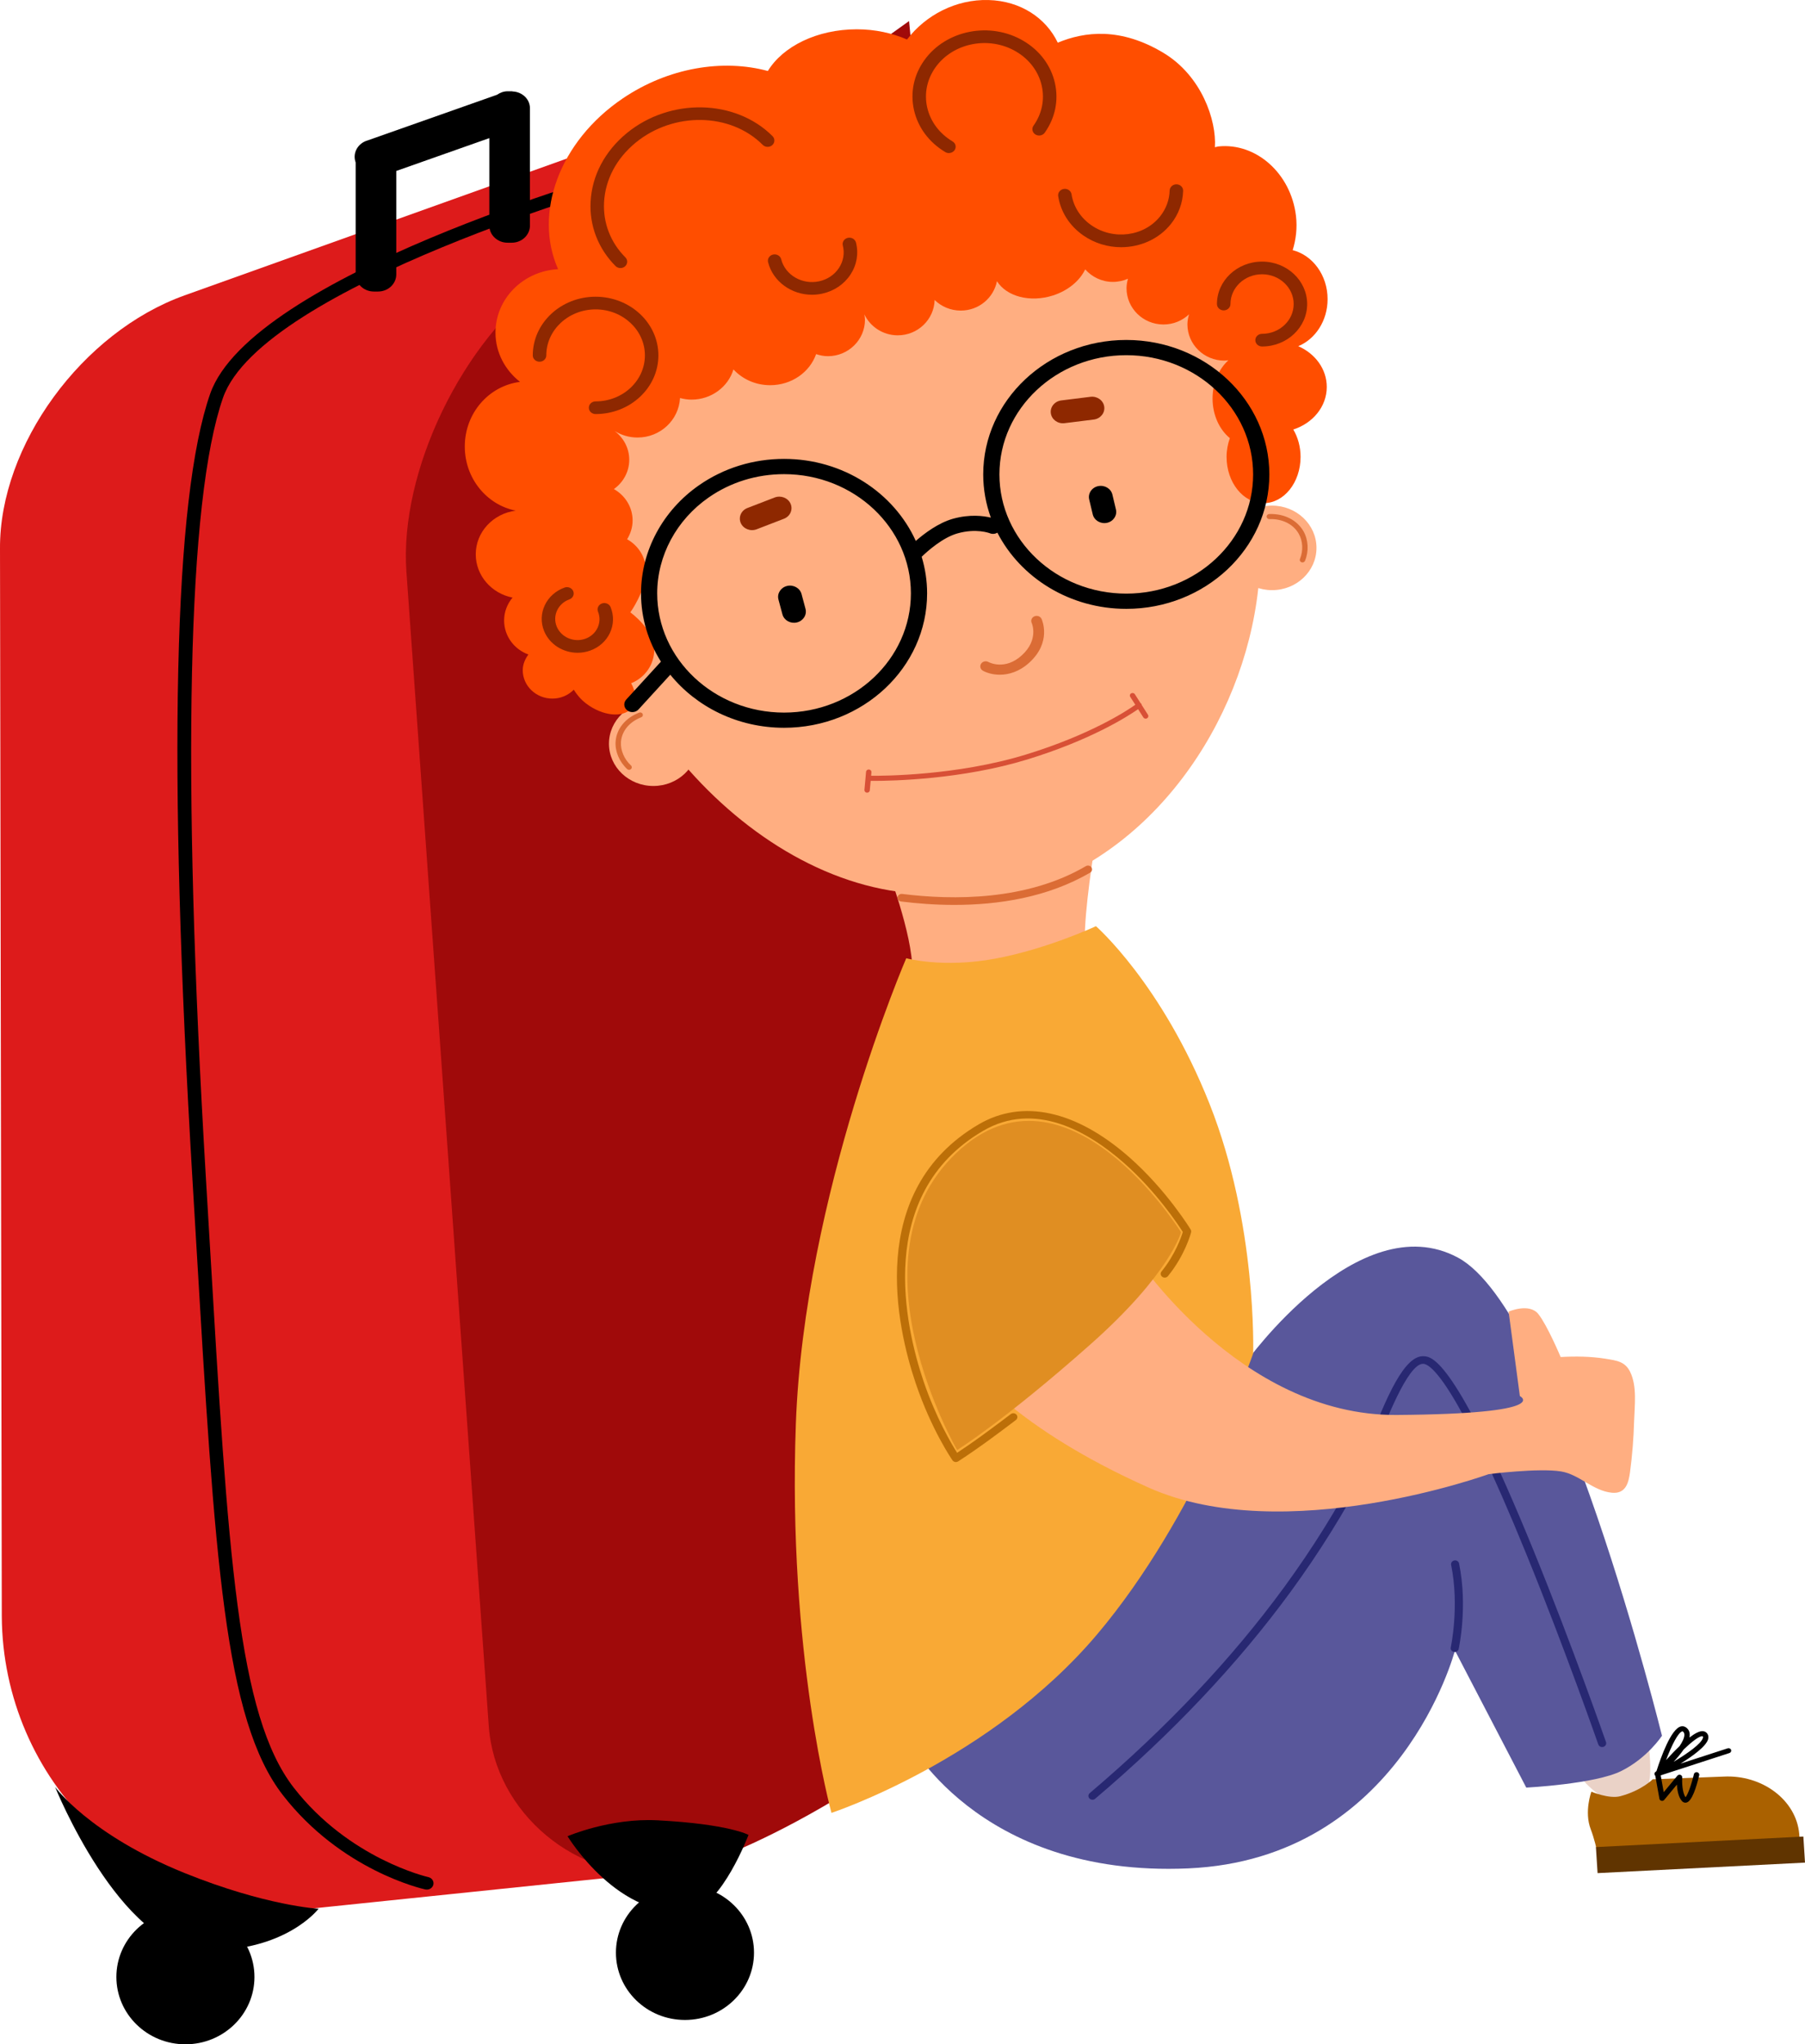 <svg width="174" height="197" viewBox="0 0 174 197" fill="none" xmlns="http://www.w3.org/2000/svg">
<g clip-path="url(#clip0_9958_794)">
<path d="M157.682 167.734C157.682 167.734 156.583 168.697 155.338 169.245C154.092 169.793 152.7 169.929 152.7 169.929C151.94 170.262 152.231 171.236 153.035 172.005C153.035 172.005 155.025 173.974 155.785 173.642L158.567 172.42C159.328 172.087 159.033 169.204 159.033 169.204C159.031 168.208 158.442 167.398 157.682 167.734Z" fill="#EAD2C7"/>
<path d="M166.135 171.2L159.319 171.46C159.319 171.46 158.264 172.537 156.204 173.088C155.114 173.38 153.408 172.654 153.408 172.654C153.408 172.654 152.694 174.572 153.343 176.268C153.991 177.965 154.321 180.305 154.321 180.305L173.676 179.271L173.442 176.71C173.153 173.464 169.88 170.999 166.135 171.2Z" fill="#AA6100"/>
<path d="M153.844 177.992L154.005 180.501L174 179.489L173.842 176.977L153.844 177.992Z" fill="#603400"/>
<path d="M166.546 168.476L162 169.951C163.183 169.218 164.45 168.296 164.655 167.616C164.728 167.374 164.666 167.196 164.6 167.09C164.502 166.929 164.341 166.834 164.145 166.82C163.826 166.801 163.366 167.049 162.861 167.434C162.878 167.357 162.886 167.286 162.889 167.216C162.9 166.948 162.818 166.727 162.643 166.553C162.474 166.384 162.259 166.315 162.041 166.365C161.09 166.58 160.101 169.357 159.689 170.652C159.67 170.674 159.654 170.696 159.637 170.715C159.632 170.718 159.626 170.72 159.621 170.723C159.501 170.783 159.452 170.92 159.507 171.037C159.523 171.07 159.545 171.097 159.569 171.119V171.121L159.967 173.336C159.983 173.432 160.06 173.508 160.161 173.532C160.261 173.557 160.365 173.522 160.43 173.445L161.651 171.972C161.684 172.499 161.796 173.178 162.134 173.554C162.229 173.661 162.349 173.715 162.474 173.715C162.507 173.715 162.54 173.712 162.572 173.704C163.104 173.582 163.535 172.204 163.802 171.07C163.832 170.939 163.744 170.808 163.603 170.778C163.464 170.748 163.325 170.832 163.292 170.963C163.049 171.989 162.701 172.946 162.485 173.186C162.156 172.736 162.139 171.667 162.164 171.277C162.169 171.17 162.101 171.072 161.995 171.034C161.888 170.996 161.769 171.029 161.698 171.113L160.381 172.703L160.092 171.091C160.092 171.086 160.095 171.083 160.098 171.078L166.712 168.931C166.848 168.888 166.919 168.748 166.873 168.62C166.829 168.5 166.68 168.432 166.546 168.476ZM162.169 166.842C162.175 166.842 162.18 166.839 162.185 166.839C162.202 166.839 162.226 166.847 162.267 166.888C162.344 166.965 162.376 167.066 162.371 167.199C162.36 167.491 162.175 167.87 161.902 168.271C161.441 168.71 160.989 169.188 160.605 169.61C161.153 168.167 161.782 166.929 162.169 166.842ZM162.311 168.579C163.118 167.81 163.815 167.281 164.11 167.308C164.129 167.308 164.137 167.311 164.15 167.333C164.164 167.357 164.18 167.398 164.156 167.483C163.99 168.037 162.687 168.964 161.341 169.771C161.681 169.403 162.03 168.988 162.311 168.579Z" fill="black"/>
<path d="M0 52.856L0.172 155.741C0.256 171.487 13.147 184.691 29.905 183.93L66.664 180.119L75.854 7.692L17.805 28.459C7.917 31.994 -0.054 42.917 0 52.856Z" fill="#DD1B1B"/>
<path d="M60.767 16.188C59.276 16.605 24.236 26.566 20.26 37.948C16.731 48.051 16.156 73.52 18.552 113.647C18.674 115.712 18.794 117.714 18.909 119.656C20.718 150.321 21.626 165.713 27.264 172.979C32.887 180.226 40.667 182.001 40.994 182.075C41.044 182.086 41.093 182.091 41.142 182.091C41.436 182.091 41.703 181.9 41.774 181.62C41.856 181.292 41.638 180.962 41.289 180.886C41.212 180.87 33.639 179.127 28.314 172.261C22.904 165.285 22.002 150.013 20.209 119.588C20.094 117.646 19.977 115.644 19.852 113.579C17.5 74.166 18.069 48.143 21.498 38.33C25.261 27.553 60.78 17.462 61.14 17.361C61.483 17.265 61.679 16.924 61.576 16.6C61.472 16.275 61.11 16.09 60.767 16.188Z" fill="black"/>
<path d="M52.816 26.915C44.594 32.793 38.486 45.41 39.178 55.096L47.117 166.337C47.711 174.67 55.563 181.374 64.409 180.55C64.409 180.55 75.7 178.636 94.889 163.337C102.381 157.364 102.509 155.594 102.509 155.594L87.632 2.029L52.816 26.915Z" fill="#A00A0A"/>
<path d="M49.419 8.813C49.41 8.813 49.402 8.804 49.394 8.804C49.391 8.804 49.389 8.804 49.386 8.804C49.37 8.804 49.353 8.796 49.337 8.796H48.931C48.544 8.796 48.206 8.933 47.914 9.132L35.44 13.531C34.514 13.793 33.985 14.707 34.26 15.579L34.285 15.656V26.443C34.285 27.354 35.072 28.093 36.04 28.093H36.446C37.413 28.093 38.201 27.354 38.201 26.443V16.474L47.17 13.31V21.738C47.17 22.649 47.958 23.388 48.925 23.388H49.331C50.299 23.388 51.086 22.649 51.086 21.738V10.441C51.092 9.557 50.345 8.853 49.419 8.813Z" fill="black"/>
<path d="M5.312 172.201C5.312 172.201 11.553 187.705 19.53 187.934C27.507 188.163 30.71 183.935 30.71 183.935C30.71 183.935 25.649 183.668 17.775 180.485C8.599 176.773 5.312 172.201 5.312 172.201Z" fill="black"/>
<path d="M54.711 176.947C54.711 176.947 59.728 185.206 66.656 184.085C69.578 183.613 72.156 176.819 72.156 176.819C72.156 176.819 70.291 175.772 63.372 175.412C58.815 175.174 54.711 176.947 54.711 176.947Z" fill="black"/>
<path d="M17.874 184.02C14.197 184.02 11.219 186.925 11.219 190.509C11.219 194.092 14.2 196.997 17.874 196.997C21.55 196.997 24.529 194.092 24.529 190.509C24.529 186.927 21.55 184.02 17.874 184.02Z" fill="black"/>
<path d="M66.03 181.68C62.354 181.68 59.375 184.584 59.375 188.166C59.375 191.75 62.354 194.652 66.03 194.652C69.707 194.652 72.685 191.747 72.685 188.166C72.685 184.584 69.707 181.68 66.03 181.68Z" fill="black"/>
<path d="M104.595 89.495C104.758 85.944 105.723 80.328 105.723 80.328L85.474 83.53C85.474 83.53 87.973 89.997 87.949 93.529C87.921 97.061 85.297 104.597 85.297 104.597L107.028 100.151C107.028 100.151 104.431 93.046 104.595 89.495Z" fill="#FFAE81"/>
<path d="M62.985 67.596C60.619 67.596 58.703 69.418 58.703 71.668C58.703 73.916 60.619 75.74 62.985 75.74C65.35 75.74 67.266 73.918 67.266 71.668C67.266 69.418 65.35 67.596 62.985 67.596Z" fill="#FFAE81"/>
<path d="M122.625 48.724C120.26 48.724 118.344 50.546 118.344 52.796C118.344 55.044 120.26 56.869 122.625 56.869C124.991 56.869 126.907 55.047 126.907 52.796C126.907 50.549 124.988 48.724 122.625 48.724Z" fill="#FFAE81"/>
<path d="M112.961 23.219C107.491 19.532 96.549 21.763 88.855 21.763C71.329 21.763 56.195 33.243 56.195 49.883C56.195 66.524 72.337 86.157 89.864 86.157C93.772 86.157 98.203 86.279 101.653 84.826C113.675 79.758 121.496 66.008 121.496 53.077C121.494 43.744 119.954 27.933 112.961 23.219Z" fill="#FFAE81"/>
<path d="M127.978 28.827C127.978 26.517 126.537 24.594 124.613 24.106C124.929 23.08 125.068 21.965 124.929 20.797C124.446 16.725 121.097 13.733 117.448 14.112C117.333 14.123 117.227 14.169 117.115 14.188C117.282 11.605 115.845 7.312 112.155 5.095C108.04 2.621 104.571 3.027 101.968 4.113C100.837 1.74 98.387 0.087 95.291 0.003C92.154 -0.085 89.219 1.462 87.437 3.808C86.022 3.194 84.376 2.823 82.599 2.823C78.751 2.823 75.456 4.479 74.02 6.841C69.684 5.668 64.443 6.502 60.034 9.483C53.891 13.64 51.422 20.571 53.798 25.939C50.435 26.121 47.764 28.778 47.764 32.056C47.764 33.977 48.696 35.673 50.13 36.8C47.138 37.173 44.805 39.8 44.805 43.026C44.805 46.103 46.922 48.653 49.716 49.207C47.541 49.488 45.862 51.261 45.862 53.416C45.862 55.469 47.383 57.188 49.408 57.586C48.906 58.189 48.596 58.955 48.596 59.792C48.596 61.301 49.574 62.577 50.937 63.071C50.62 63.51 50.392 64.012 50.392 64.585C50.392 66.093 51.675 67.32 53.253 67.32C54.068 67.32 54.79 66.988 55.311 66.464C55.602 66.928 55.968 67.383 56.483 67.779C58.074 69.003 60.047 69.21 60.889 68.245C61.413 67.645 61.325 66.731 60.84 65.831C60.859 65.823 60.879 65.823 60.898 65.815C62.176 65.283 63.07 64.042 63.07 62.591C63.07 60.657 60.764 59.01 60.764 59.01C60.764 59.01 62.266 56.923 62.266 54.989C62.266 53.688 61.527 52.567 60.453 51.965C60.78 51.435 60.982 50.819 60.982 50.153C60.982 48.855 60.246 47.731 59.178 47.129C60.072 46.493 60.658 45.468 60.658 44.303C60.658 43.168 60.096 42.17 59.243 41.529C59.884 41.925 60.642 42.162 61.456 42.162C63.658 42.162 65.438 40.476 65.555 38.357C65.907 38.447 66.272 38.51 66.653 38.51C68.588 38.51 70.199 37.271 70.703 35.599C71.562 36.524 72.815 37.119 74.241 37.119C76.323 37.119 78.064 35.856 78.672 34.124C79.032 34.244 79.408 34.323 79.811 34.323C81.779 34.323 83.381 32.749 83.381 30.815C83.381 30.635 83.351 30.466 83.324 30.297C83.894 31.486 85.117 32.313 86.543 32.313C88.478 32.313 90.045 30.796 90.097 28.906C90.743 29.539 91.634 29.929 92.618 29.929C94.353 29.929 95.787 28.71 96.106 27.095C97.022 28.565 99.289 29.184 101.513 28.47C102.99 27.995 104.096 27.038 104.612 25.958C105.266 26.689 106.211 27.166 107.28 27.166C107.797 27.166 108.291 27.054 108.735 26.86C108.656 27.152 108.596 27.455 108.596 27.769C108.596 29.703 110.188 31.268 112.158 31.268C113.115 31.268 113.981 30.895 114.622 30.289C114.532 30.597 114.466 30.916 114.466 31.252C114.466 33.186 116.061 34.751 118.028 34.751C118.162 34.751 118.287 34.727 118.418 34.713C117.497 35.553 116.889 36.889 116.889 38.403C116.889 39.993 117.551 41.395 118.557 42.222C118.361 42.776 118.241 43.381 118.241 44.025C118.241 46.49 119.843 48.487 121.811 48.487C123.779 48.487 125.373 46.49 125.373 44.025C125.373 43.037 125.109 42.129 124.673 41.39C126.55 40.787 127.899 39.186 127.899 37.288C127.899 35.556 126.774 34.067 125.152 33.36C126.793 32.684 127.978 30.919 127.978 28.827Z" fill="#FF4E00"/>
<path d="M99.722 59.389C99.458 59.498 99.338 59.784 99.455 60.032C99.463 60.049 100.172 61.631 98.499 63.153C96.877 64.626 95.359 63.832 95.285 63.794C95.04 63.657 94.721 63.731 94.574 63.963C94.427 64.195 94.506 64.495 94.751 64.634C95.1 64.83 95.683 65.018 96.381 65.018C97.231 65.018 98.248 64.74 99.221 63.856C101.406 61.868 100.447 59.733 100.406 59.642C100.292 59.394 99.984 59.282 99.722 59.389Z" fill="#DB6C35"/>
<path d="M110.064 67.94C110.061 67.891 110.045 67.844 110.01 67.803C109.991 67.781 109.969 67.768 109.947 67.754L109.399 66.898C109.326 66.783 109.165 66.745 109.042 66.813C108.92 66.881 108.879 67.031 108.952 67.149L109.443 67.915C108.606 68.507 105.123 70.801 98.882 72.716C92.235 74.753 85.098 74.767 83.975 74.756L84.005 74.417C84.016 74.284 83.912 74.164 83.768 74.153C83.623 74.139 83.498 74.24 83.487 74.376L83.329 76.122C83.318 76.256 83.422 76.376 83.566 76.387C83.574 76.387 83.58 76.387 83.588 76.387C83.721 76.387 83.836 76.291 83.847 76.163L83.931 75.247C84.007 75.247 84.117 75.249 84.255 75.249C86.032 75.249 92.753 75.113 99.043 73.182C105.232 71.284 108.759 69.003 109.71 68.338L110.217 69.132C110.266 69.208 110.353 69.251 110.44 69.251C110.487 69.251 110.533 69.241 110.574 69.216C110.696 69.148 110.737 68.998 110.664 68.881L110.064 67.94Z" fill="#D85036"/>
<path d="M107.234 47.663C107.098 47.082 106.482 46.717 105.866 46.845C105.248 46.973 104.858 47.551 104.997 48.132L105.338 49.564C105.477 50.145 106.09 50.511 106.706 50.383C107.324 50.254 107.714 49.676 107.575 49.095L107.234 47.663Z" fill="black"/>
<path d="M77.269 57.248C77.113 56.669 76.492 56.32 75.876 56.465C75.263 56.609 74.889 57.196 75.042 57.774L75.424 59.198C75.579 59.776 76.2 60.125 76.816 59.981C77.429 59.836 77.803 59.25 77.65 58.671L77.269 57.248Z" fill="black"/>
<path d="M105.126 38.237L102.313 38.586C101.667 38.665 101.215 39.222 101.299 39.827C101.384 40.433 101.975 40.861 102.621 40.779L105.434 40.43C106.079 40.351 106.532 39.794 106.447 39.189C106.363 38.586 105.771 38.158 105.126 38.237Z" fill="#8E2800"/>
<path d="M74.676 47.941L72.051 48.953C71.449 49.185 71.163 49.832 71.408 50.399C71.656 50.964 72.343 51.234 72.945 51.002L75.57 49.99C76.172 49.758 76.458 49.112 76.213 48.544C75.965 47.98 75.278 47.71 74.676 47.941Z" fill="#8E2800"/>
<path d="M108.571 32.76C100.968 32.76 94.781 38.572 94.781 45.716C94.781 47.172 95.043 48.574 95.517 49.881C94.822 49.714 93.49 49.532 91.849 49.995C90.456 50.391 89.118 51.395 88.281 52.126C86.18 47.483 81.28 44.221 75.584 44.221C72.611 44.221 69.777 45.097 67.392 46.755C63.887 49.191 61.794 53.088 61.794 57.177C61.794 59.577 62.495 61.827 63.713 63.758L60.369 67.41C60.088 67.719 60.124 68.18 60.451 68.444C60.598 68.564 60.78 68.621 60.96 68.621C61.181 68.621 61.399 68.534 61.552 68.365L64.615 65.018C67.136 68.125 71.115 70.132 75.582 70.132C83.185 70.132 89.372 64.32 89.372 57.177C89.372 55.955 89.186 54.774 88.848 53.653C89.434 53.088 90.884 51.798 92.299 51.4C94.105 50.89 95.37 51.367 95.419 51.386C95.664 51.487 95.934 51.457 96.147 51.332C98.379 55.671 103.11 58.672 108.574 58.672C116.178 58.672 122.364 52.859 122.364 45.716C122.361 38.572 116.175 32.76 108.571 32.76ZM75.582 68.668C68.839 68.668 63.353 63.513 63.353 57.179C63.353 53.552 65.209 50.096 68.319 47.936C70.433 46.466 72.946 45.691 75.582 45.691C82.324 45.691 87.81 50.846 87.81 57.179C87.81 63.513 82.324 68.668 75.582 68.668ZM108.571 57.204C101.829 57.204 96.343 52.049 96.343 45.716C96.343 39.383 101.829 34.227 108.571 34.227C115.314 34.227 120.8 39.383 120.8 45.716C120.8 52.049 115.314 57.204 108.571 57.204Z" fill="black"/>
<path d="M140.544 121.189C130.97 116.045 120.08 131.313 120.08 131.313C120.08 131.313 111.907 139.548 109.904 145.368C107.903 151.191 87.289 167.265 87.289 167.265C87.289 167.265 94.029 180.943 114.537 180.046C135.045 179.148 140.253 159.049 140.253 159.049L147.131 172.261C147.131 172.261 153.738 171.926 156.286 170.663C158.831 169.397 160.213 167.262 160.213 167.262C160.213 167.262 150.118 126.333 140.544 121.189Z" fill="#59579B"/>
<path d="M147.876 149.517C140.3 130.923 138.027 130.749 137.28 130.691C135.378 130.544 133.628 134.665 131.862 139.272C131.51 140.191 131.205 140.985 131.023 141.337C128.965 145.295 126.526 149.209 123.771 152.975C118.745 159.849 112.447 166.517 105.05 172.791C104.89 172.927 104.879 173.159 105.023 173.309C105.099 173.388 105.206 173.429 105.312 173.429C105.405 173.429 105.5 173.399 105.574 173.333C113.014 167.022 119.353 160.31 124.414 153.39C127.188 149.596 129.646 145.646 131.723 141.659C131.925 141.271 132.222 140.5 132.595 139.52C133.53 137.087 135.702 131.422 137.174 131.422C137.187 131.422 137.201 131.422 137.217 131.425C137.978 131.482 140.469 133.389 147.146 149.779C150.844 158.856 154.041 168.009 154.073 168.099C154.141 168.293 154.359 168.397 154.567 168.334C154.771 168.271 154.883 168.064 154.817 167.87C154.782 167.78 151.58 158.61 147.876 149.517Z" fill="#282872"/>
<path d="M105.648 89.25C105.648 89.25 100.974 91.445 95.927 92.381C90.882 93.316 87.361 92.34 87.361 92.34C87.361 92.34 77.523 115.101 76.719 137.218C75.915 159.339 80.153 174.697 80.153 174.697C80.153 174.697 95.493 169.646 105.768 157.487C115.374 146.118 120.803 130.43 120.803 130.43C120.803 130.43 121.201 117.962 116.601 106.378C112.003 94.792 105.648 89.25 105.648 89.25Z" fill="#F9A935"/>
<path d="M140.198 150.37C139.985 150.409 139.849 150.6 139.887 150.799C140.702 154.789 139.86 158.719 139.852 158.757C139.808 158.957 139.945 159.15 140.154 159.191C140.182 159.197 140.209 159.199 140.233 159.199C140.413 159.199 140.577 159.079 140.615 158.907C140.65 158.741 141.501 154.803 140.653 150.662C140.615 150.463 140.411 150.332 140.198 150.37Z" fill="#282872"/>
<path d="M154.756 130.931C153.347 130.705 151.87 130.686 150.445 130.768C150.445 130.768 149.18 127.754 148.303 126.636C147.425 125.517 145.428 126.393 145.428 126.393L146.512 134.529C146.512 134.529 149.859 136.245 134.633 136.351C119.404 136.46 109.216 120.725 109.216 120.725L93.508 131.627C93.508 131.627 97.669 137.532 110.756 143.363C123.843 149.192 143.504 142.054 143.504 142.054C143.504 142.054 148.333 141.443 150.489 141.795C152.246 142.082 153.563 143.669 155.38 143.846C156.727 143.977 156.994 142.881 157.13 141.88C157.348 140.251 157.479 138.615 157.525 136.976C157.569 135.465 157.833 133.594 157.138 132.186C156.65 131.196 155.841 131.106 154.756 130.931Z" fill="#FFAE81"/>
<path d="M92.165 111.13C81.539 121.241 92.266 139.73 92.266 139.73C92.266 139.73 96.82 136.913 105.151 129.519C112.815 122.716 113.851 118.745 113.851 118.745C113.851 118.745 102.791 101.019 92.165 111.13Z" fill="#E08E22"/>
<path d="M108.869 111.522C103.727 106.995 98.562 105.871 94.33 108.358C83.426 114.765 86.459 127.928 88.271 133.291C89.776 137.745 91.733 140.6 91.817 140.72C91.874 140.802 91.964 140.86 92.068 140.881C92.092 140.887 92.12 140.89 92.144 140.89C92.223 140.89 92.299 140.868 92.365 140.827C92.376 140.819 93.558 140.06 95.055 138.978C96.543 137.897 97.916 136.85 97.93 136.839C98.096 136.711 98.123 136.482 97.987 136.324C97.851 136.165 97.606 136.141 97.439 136.269C97.426 136.28 96.058 137.322 94.578 138.397C93.575 139.125 92.714 139.703 92.264 140C91.716 139.133 90.206 136.586 89.018 133.072C87.263 127.874 84.306 115.12 94.747 108.986C99.75 106.046 104.901 109.035 108.341 112.062C111.458 114.806 113.592 118.038 114.023 118.718C113.873 119.206 113.292 120.9 111.968 122.528C111.837 122.689 111.87 122.918 112.042 123.041C112.213 123.163 112.459 123.133 112.589 122.972C114.254 120.927 114.8 118.838 114.821 118.75C114.843 118.66 114.83 118.565 114.78 118.483C114.756 118.439 112.448 114.67 108.869 111.522Z" fill="#BC6F08"/>
<path d="M104.677 83.465C98.987 86.795 91.904 86.759 86.965 86.143C86.756 86.116 86.557 86.257 86.527 86.459C86.499 86.661 86.649 86.844 86.862 86.871C88.404 87.065 90.149 87.201 91.999 87.201C96.226 87.201 100.993 86.487 105.089 84.089C105.271 83.983 105.329 83.756 105.214 83.585C105.102 83.41 104.86 83.358 104.677 83.465Z" fill="#DB6C35"/>
<path d="M98.681 3.952C95.479 2.043 91.175 2.88 89.091 5.82C88.082 7.241 87.733 8.938 88.107 10.599C88.486 12.279 89.557 13.719 91.124 14.655C91.233 14.72 91.353 14.75 91.473 14.75C91.688 14.75 91.898 14.649 92.023 14.467C92.217 14.18 92.127 13.804 91.821 13.624C90.554 12.868 89.688 11.704 89.379 10.348C89.08 9.012 89.361 7.645 90.173 6.5C91.868 4.108 95.373 3.428 97.981 4.986C99.248 5.741 100.115 6.906 100.422 8.262C100.722 9.598 100.442 10.964 99.629 12.11C99.43 12.391 99.512 12.77 99.809 12.958C100.109 13.144 100.512 13.07 100.711 12.789C101.72 11.368 102.069 9.672 101.695 8.011C101.319 6.325 100.248 4.885 98.681 3.952Z" fill="#8E2800"/>
<path d="M58.023 58.153C57.688 58.273 57.519 58.628 57.647 58.941C57.854 59.449 57.838 60 57.606 60.493C57.374 60.984 56.957 61.361 56.426 61.552C55.328 61.947 54.09 61.415 53.665 60.371C53.458 59.863 53.474 59.312 53.706 58.819C53.938 58.328 54.355 57.951 54.886 57.76C55.221 57.64 55.39 57.286 55.262 56.972C55.134 56.656 54.758 56.498 54.423 56.62C53.564 56.928 52.889 57.534 52.515 58.325C52.145 59.116 52.12 59.997 52.45 60.807C52.978 62.103 54.292 62.904 55.679 62.904C56.083 62.904 56.494 62.836 56.892 62.694C57.751 62.386 58.426 61.781 58.797 60.99C59.168 60.199 59.192 59.318 58.862 58.508C58.734 58.189 58.358 58.031 58.023 58.153Z" fill="#8E2800"/>
<path d="M60.411 12.838C58.302 14.576 57.064 16.919 56.933 19.436C56.811 21.757 57.667 23.961 59.337 25.639C59.465 25.767 59.64 25.832 59.811 25.832C59.969 25.832 60.13 25.778 60.256 25.666C60.517 25.434 60.531 25.049 60.286 24.801C58.855 23.367 58.127 21.482 58.231 19.494C58.345 17.309 59.424 15.271 61.267 13.755C64.919 10.749 70.415 10.842 73.525 13.959C73.77 14.205 74.182 14.219 74.444 13.987C74.705 13.755 74.719 13.37 74.474 13.122C70.892 9.535 64.583 9.404 60.411 12.838Z" fill="#8E2800"/>
<path d="M57.412 28.593C54.074 28.593 51.359 31.129 51.359 34.247C51.359 34.585 51.651 34.858 52.011 34.858C52.37 34.858 52.662 34.585 52.662 34.247C52.662 31.803 54.793 29.814 57.415 29.814C60.037 29.814 62.168 31.803 62.168 34.247C62.168 36.691 60.037 38.679 57.415 38.679C57.055 38.679 56.764 38.952 56.764 39.29C56.764 39.628 57.055 39.901 57.415 39.901C60.754 39.901 63.468 37.364 63.468 34.247C63.468 31.129 60.751 28.593 57.412 28.593Z" fill="#8E2800"/>
<path d="M81.729 22.919C81.38 22.998 81.165 23.326 81.246 23.656C81.434 24.4 81.304 25.167 80.876 25.819C80.448 26.47 79.775 26.926 78.982 27.103C77.347 27.469 75.695 26.517 75.305 24.981C75.224 24.654 74.872 24.449 74.523 24.529C74.174 24.608 73.959 24.935 74.041 25.265C74.515 27.139 76.305 28.404 78.276 28.404C78.608 28.404 78.946 28.369 79.284 28.292C80.415 28.039 81.375 27.39 81.985 26.459C82.596 25.529 82.784 24.433 82.516 23.372C82.429 23.045 82.08 22.84 81.729 22.919Z" fill="#8E2800"/>
<path d="M113.42 17.762C113.069 17.753 112.764 18.021 112.753 18.356C112.728 19.259 112.412 20.118 111.84 20.841C110.295 22.794 107.316 23.178 105.198 21.7C104.157 20.974 103.481 19.916 103.296 18.722C103.244 18.389 102.914 18.154 102.557 18.206C102.203 18.255 101.955 18.566 102.007 18.899C102.244 20.415 103.1 21.76 104.421 22.682C105.522 23.451 106.806 23.822 108.076 23.822C109.913 23.822 111.717 23.045 112.884 21.572C113.617 20.645 114.02 19.545 114.053 18.389C114.064 18.051 113.78 17.77 113.42 17.762Z" fill="#8E2800"/>
<path d="M121.662 25.208C119.264 25.208 117.312 27.043 117.312 29.299C117.312 29.637 117.604 29.91 117.964 29.91C118.324 29.91 118.615 29.637 118.615 29.299C118.615 27.717 119.983 26.43 121.662 26.43C123.341 26.43 124.709 27.717 124.709 29.299C124.709 30.881 123.341 32.168 121.662 32.168C121.302 32.168 121.011 32.441 121.011 32.779C121.011 33.117 121.302 33.39 121.662 33.39C124.06 33.39 126.009 31.555 126.009 29.299C126.009 27.043 124.058 25.208 121.662 25.208Z" fill="#8E2800"/>
<path d="M122.352 49.534C122.208 49.54 122.096 49.652 122.102 49.788C122.107 49.922 122.224 50.031 122.372 50.023C123.609 49.982 124.669 50.508 125.195 51.43C125.598 52.136 125.645 53.069 125.315 53.866C125.263 53.991 125.329 54.133 125.462 54.182C125.492 54.193 125.525 54.198 125.557 54.198C125.661 54.198 125.759 54.138 125.8 54.043C126.184 53.118 126.127 52.027 125.656 51.198C125.029 50.107 123.794 49.485 122.352 49.534Z" fill="#DB6C35"/>
<path d="M61.613 68.671C60.277 69.189 59.427 70.236 59.343 71.469C59.277 72.407 59.708 73.422 60.463 74.115C60.542 74.188 60.656 74.202 60.751 74.161C60.781 74.147 60.806 74.131 60.831 74.109C60.931 74.014 60.929 73.858 60.825 73.763C60.174 73.165 59.806 72.298 59.86 71.499C59.934 70.454 60.664 69.565 61.812 69.121C61.948 69.069 62.008 68.927 61.953 68.801C61.896 68.679 61.743 68.619 61.613 68.671Z" fill="#DB6C35"/>
</g>
<defs>
<clipPath id="clip0_9958_794">
<rect width="174" height="197" fill="white"/>
</clipPath>
</defs>
</svg>
